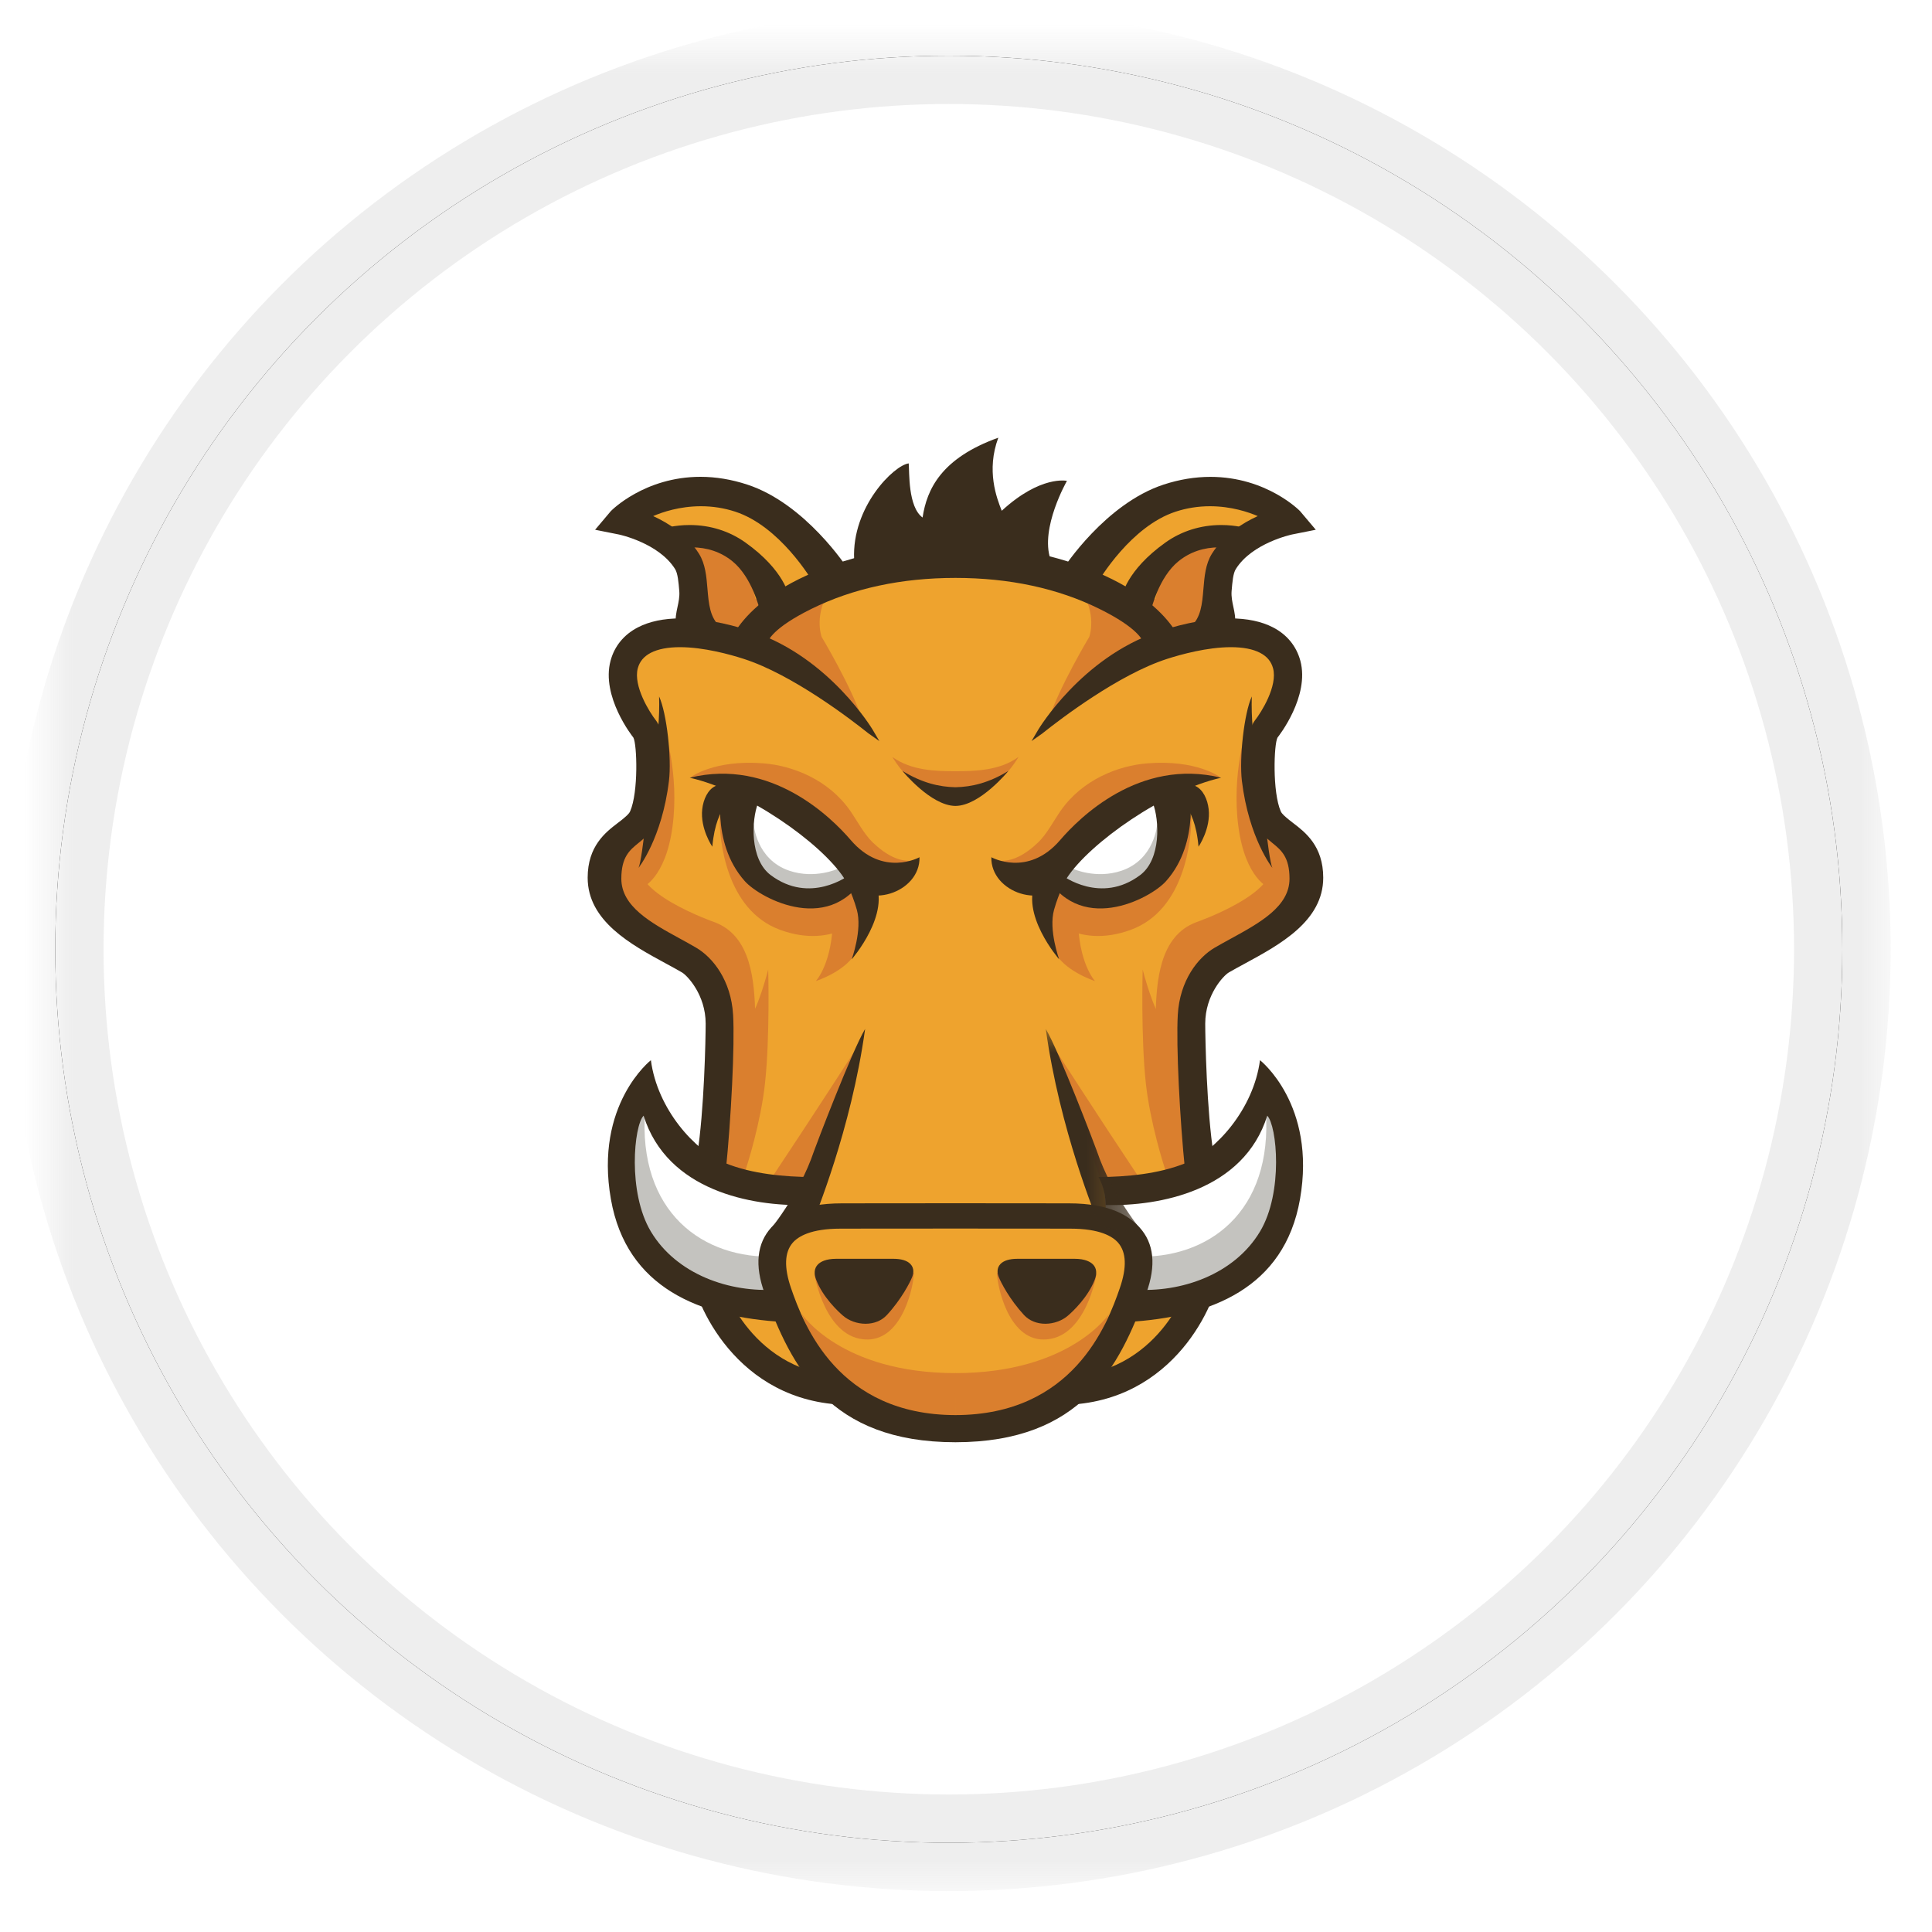 <?xml version="1.0" encoding="UTF-8" standalone="no"?>
<svg width="40px" height="40px" viewBox="0 0 40 40" version="1.1" xmlns="http://www.w3.org/2000/svg" xmlns:xlink="http://www.w3.org/1999/xlink">
    <!-- Generator: Sketch 42 (36781) - http://www.bohemiancoding.com/sketch -->
    <title>taskmanagers</title>
    <desc>Created with Sketch.</desc>
    <defs>
        <ellipse id="path-1" cx="18.644" cy="18.653" rx="18.5" ry="18.5"></ellipse>
        <filter x="-50%" y="-50%" width="200%" height="200%" filterUnits="objectBoundingBox" id="filter-2">
            <feMorphology radius="1" operator="dilate" in="SourceAlpha" result="shadowSpreadOuter1"></feMorphology>
            <feOffset dx="0" dy="0" in="shadowSpreadOuter1" result="shadowOffsetOuter1"></feOffset>
            <feComposite in="shadowOffsetOuter1" in2="SourceAlpha" operator="out" result="shadowOffsetOuter1"></feComposite>
            <feColorMatrix values="0 0 0 0 0.933   0 0 0 0 0.635   0 0 0 0 0.18  0 0 0 1 0" type="matrix" in="shadowOffsetOuter1"></feColorMatrix>
        </filter>
        <mask id="mask-3" maskContentUnits="userSpaceOnUse" maskUnits="objectBoundingBox" x="-1" y="-1" width="39" height="39">
            <rect x="-0.856" y="-0.847" width="39" height="39" fill="white"></rect>
            <use xlink:href="#path-1" fill="black"></use>
        </mask>
        <polygon id="path-4" points="0.001 14.09 14.66 14.09 14.66 0.011 0.001 0.011"></polygon>
    </defs>
    <g id="Page-1" stroke="none" stroke-width="1" fill="none" fill-rule="evenodd">
        <g id="take-two" transform="translate(-174, -2178)">
            <g id="experience-and-skills" transform="translate(132, 786)">
                <g id="technical-skills" transform="translate(37, 601)">
                    <g id="skills-list" transform="translate(0, 284)">
                        <g id="frontend-dev" transform="translate(1, 212)">
                            <g id="sub-task-managers" transform="translate(5, 296)">
                                <g id="taskmanagers">
                                    <g id="Oval-2-Copy-5">
                                        <use fill="black" fill-opacity="1" filter="url(#filter-2)" xlink:href="#path-1"></use>
                                        <use fill="#FFFFFF" fill-rule="evenodd" xlink:href="#path-1"></use>
                                        <use stroke-opacity="0.163" stroke="#979797" mask="url(#mask-3)" stroke-width="2" xlink:href="#path-1"></use>
                                    </g>
                                    <g id="grunt-logo" transform="translate(8, 8)">
                                        <path d="M4.15,5.117 C4.15,5.117 4.502,6.491 4.552,6.949 C4.602,7.407 3.648,8.424 3.648,8.933 C3.648,9.442 3.849,10.358 4.954,10.816 C6.059,11.274 6.209,12.444 6.209,13.156 C6.209,13.869 5.808,15.242 5.808,15.242 C5.808,15.242 5.557,18.651 6.913,19.262 C8.269,19.872 7.968,19.872 8.269,19.872 C8.57,19.872 10.78,20.788 12.086,20.432 C13.392,20.076 13.743,19.669 13.743,19.669 C13.743,19.669 15.05,19.771 15.451,18.6 C15.853,17.43 16.104,14.988 15.954,13.868 C15.803,12.749 15.602,11.274 16.506,10.765 C17.41,10.256 18.365,9.646 18.214,9.137 C18.063,8.628 17.26,7.915 17.26,7.915 C17.26,7.915 17.059,6.644 17.209,6.338 C17.36,6.033 18.264,5.27 17.762,4.71 C17.26,4.15 16.355,4.15 16.355,4.15 L15.2,4.252 C15.2,4.252 13.241,2.471 10.68,2.573 C8.118,2.675 6.511,4.252 6.511,4.252 C6.511,4.252 5.657,3.947 4.903,4.252 C4.15,4.557 4,4.252 4.15,5.117" id="Fill-1" fill="#EEA32E"></path>
                                        <path d="M8.74,12.692 C8.74,12.692 7.745,14.233 7.016,15.326 C6.903,15.496 7.745,15.507 7.745,15.507 L8.74,12.692" id="Fill-2" fill="#DA7F2E"></path>
                                        <path d="M9.213,9.498 C9.213,9.498 8.914,10.256 8.749,10.658 C8.571,11.094 7.891,11.312 7.891,11.312 C7.891,11.312 8.244,10.937 8.244,9.989 C8.244,9.591 8.751,9.433 8.751,9.433 L9.213,9.498" id="Fill-3" fill="#DA7F2E"></path>
                                        <path d="M8.911,9.927 C8.911,9.927 8.296,10.667 7.156,10.253 C6.015,9.838 5.898,8.356 5.898,7.941 C5.898,7.527 8.062,8.356 8.355,8.534 C8.648,8.712 9.203,9.423 8.911,9.927" id="Fill-4" fill="#DA7F2E"></path>
                                        <path d="M4.602,2.011 C4.602,2.011 5.655,1.804 6.357,2.367 C7.059,2.93 7.264,3.374 7.264,3.374 L6.08,4.325 C6.08,4.325 5.509,4.056 5.333,3.286 C5.158,2.515 5.275,2.16 4.602,2.011" id="Fill-5" fill="#DA7F2E"></path>
                                        <path d="M8.603,7.787 C8.15,7.135 7.403,6.851 6.806,6.804 C5.789,6.723 5.306,7.087 5.306,7.087 C5.306,7.087 6.972,7.159 7.452,7.798 C8.346,8.987 9.65,9.083 9.859,8.822 C9.618,8.834 9.352,8.713 9.068,8.441 C8.891,8.271 8.747,7.994 8.603,7.787" id="Fill-6" fill="#DA7F2E"></path>
                                        <path d="M5.791,10.092 C5.791,10.092 3.943,9.448 4.294,8.797 C4.645,8.145 4.366,7.79 4.366,7.79 C4.366,7.79 3.334,8.57 3.597,9.4 C3.758,9.909 4.029,10.277 5.518,10.984 C6.233,12.328 5.666,14.747 5.7,14.758 C5.756,14.777 6.703,14.284 6.638,12.022 C6.618,11.327 6.563,10.378 5.791,10.092" id="Fill-7" fill="#DA7F2E"></path>
                                        <path d="M8.213,3.171 C7.438,3.57 6.377,4.125 6.377,4.125 L6.794,4.337 C6.755,4.402 6.735,4.441 6.735,4.441 L7.164,4.639 C7.164,4.639 8.211,5.407 8.853,5.901 C8.639,5.234 8.011,4.186 8.011,4.186 C8.011,4.186 7.833,3.704 8.213,3.171" id="Fill-8" fill="#DA7F2E"></path>
                                        <path d="M10.788,19.429 C8.406,19.429 7.599,18.203 7.599,18.203 L7.971,19.122 C8.112,19.519 9.613,20.755 10.784,20.755" id="Fill-9" fill="#DA7F2E"></path>
                                        <path d="M7.86,17.376 C7.86,17.376 8.079,18.733 8.957,18.733 C9.702,18.733 9.922,17.587 9.922,17.35 L7.86,17.376" id="Fill-10" fill="#DA7F2E"></path>
                                        <path d="M6.4,15.33 C6.478,15.112 6.751,14.233 6.838,13.433 C6.943,12.475 6.905,11.074 6.905,11.074 C6.905,11.074 6.671,11.992 6.466,12.141 C6.262,12.289 5.881,13.296 5.881,13.296 C5.881,13.296 5.677,14.796 5.58,15.3 C5.849,15.354 6.075,15.194 6.4,15.33" id="Fill-11" fill="#DA7F2E"></path>
                                        <path d="M4.28,9.385 C4.28,9.385 4.778,9.207 4.924,8.111 C5.07,7.014 4.748,6.066 4.748,6.066 C4.748,6.066 4.778,7.577 4.602,7.874 C4.426,8.17 4.28,8.259 4.075,8.644 C3.871,9.03 4.163,9.266 4.28,9.385" id="Fill-12" fill="#DA7F2E"></path>
                                        <path d="M4.968,2.512 L4.822,2.206 C4.39,2.254 4.968,2.512 4.968,2.512" id="Fill-13" fill="#F6BC68"></path>
                                        <path d="M8.618,2.846 C8.618,2.846 8.15,2.767 7.916,2.412 C7.682,2.056 7.019,1.345 5.962,1.337 C4.905,1.329 3.86,1.621 3.86,1.621 L4.772,2.206 C4.869,2.202 5.038,2.204 5.317,2.213 C6.462,2.252 6.639,3.399 6.639,3.399 L10.675,2.836" id="Fill-14" fill="#EEA32E"></path>
                                        <path d="M9.008,9.185 C9.008,9.185 8.462,9.738 7.623,9.56 C6.785,9.383 6.278,9.007 6.239,8.355 C6.2,7.703 6.414,7.446 6.414,7.446 C6.414,7.446 7.35,7.743 7.799,8.138 C8.247,8.533 8.579,9.165 9.008,9.185" id="Fill-15" fill="#FFFFFF"></path>
                                        <path d="M8.347,8.987 C8.347,8.987 7.874,9.206 7.344,9.028 C6.651,8.794 6.605,8.064 6.605,8.064 C6.605,8.064 6.18,9.327 7.372,9.571 C8.328,9.766 8.893,9.205 8.893,9.205 L8.347,8.987" id="Fill-16" fill="#C4C3BF"></path>
                                        <path d="M8.684,2.578 C8.633,1.494 9.51,0.631 9.814,0.594 C9.83,0.778 9.797,1.494 10.101,1.715 C10.189,1.13 10.488,0.485 11.669,0.062 C11.416,0.742 11.635,1.311 11.74,1.575 C12.546,0.833 13.09,0.956 13.09,0.956 C13.09,0.956 12.529,1.935 12.749,2.578 C11.129,2.449 8.692,2.752 8.684,2.578" id="Fill-17" fill="#3A2D1D"></path>
                                        <path d="M5.251,4.229 C4.865,3.904 5.153,3.603 5.122,3.234 C5.106,3.038 5.091,2.853 5.027,2.751 C4.671,2.182 3.832,2.009 3.824,2.008 L3.43,1.929 L3.691,1.621 C3.725,1.581 4.795,0.547 6.451,1.088 C7.609,1.467 8.466,2.75 8.498,2.802 L7.918,3.078 C7.911,3.067 7.233,1.861 6.239,1.537 C5.436,1.274 4.696,1.524 4.378,1.687 C4.716,1.824 5.156,2.072 5.422,2.497 C5.547,2.697 5.568,2.95 5.589,3.195 C5.616,3.518 5.641,3.824 5.876,4.022 L5.251,4.229" id="Fill-18" fill="#3A2D1D"></path>
                                        <path d="M4.22,8.968 C4.22,8.968 4.706,8.357 4.85,7.167 C4.907,6.699 4.807,5.774 4.646,5.419 C4.675,6.293 4.455,7.167 4.455,7.167 C4.455,7.167 4.308,8.79 4.22,8.968" id="Fill-19" fill="#3A2D1D"></path>
                                        <path d="M6.786,3.612 C6.786,3.61 6.63,2.92 6.197,2.572 C5.588,2.08 4.843,2.342 4.836,2.344 L4.728,2.006 C4.764,1.994 5.615,1.722 6.399,2.281 C7.188,2.842 7.283,3.351 7.291,3.408 L6.786,3.612" id="Fill-20" fill="#3A2D1D"></path>
                                        <path d="M5.748,8.53 C5.748,8.53 5.493,8.159 5.539,7.752 C5.562,7.551 5.654,7.345 5.818,7.271 C6.123,7.136 6.258,7.486 6.258,7.486 C6.258,7.486 5.829,7.593 5.748,8.53" id="Fill-21" fill="#3A2D1D"></path>
                                        <path d="M8.552,9.094 C8.562,9.114 8.568,9.126 8.568,9.126 C8.568,9.126 7.771,9.731 6.955,9.117 C6.518,8.787 6.56,7.973 6.694,7.628 C7.042,7.708 7.337,7.852 7.584,8.02 C7.272,7.738 6.999,7.531 7,7.526 L6.645,7.424 L5.956,7.185 C5.947,7.238 5.696,8.431 6.421,9.244 C6.743,9.605 8.25,10.412 8.966,9.032 L8.552,9.094" id="Fill-22" fill="#3A2D1D"></path>
                                        <path d="M8.477,9.183 C8.926,9.874 10.057,9.479 10.037,8.748 C10.037,8.748 9.281,9.171 8.614,8.393 C8.224,7.938 6.974,6.686 5.28,7.102 C6.45,7.363 7.999,8.446 8.477,9.183" id="Fill-23" fill="#3A2D1D"></path>
                                        <path d="M5.121,11.134 C5.229,11.197 5.61,11.596 5.61,12.193 C5.61,12.492 5.581,13.996 5.434,14.915 C5.654,15.059 5.808,15.09 6.027,15.238 C6.136,14.174 6.215,12.632 6.178,12.009 C6.136,11.3 5.761,10.824 5.413,10.621 C5.305,10.557 5.191,10.495 5.076,10.432 C4.48,10.106 3.864,9.769 3.864,9.193 C3.864,8.742 4.037,8.601 4.22,8.452 L4.24,8.436 C4.361,8.336 4.499,8.223 4.58,8.038 C4.803,7.532 4.839,6.243 4.58,5.915 C4.452,5.752 4.106,5.204 4.205,4.835 C4.243,4.695 4.331,4.59 4.473,4.516 C4.624,4.438 4.827,4.399 5.078,4.399 C5.57,4.399 6.116,4.55 6.397,4.641 C7.404,4.964 8.618,5.895 8.966,6.173 C8.976,6.181 8.982,6.186 8.983,6.186 L9.206,6.343 L9.067,6.107 C9.058,6.092 8.176,4.623 6.598,4.084 C6.291,3.979 5.689,3.803 5.096,3.803 C4.743,3.803 4.444,3.866 4.207,3.989 C3.918,4.138 3.722,4.377 3.641,4.679 C3.442,5.419 4.091,6.243 4.113,6.27 C4.189,6.406 4.221,7.4 4.046,7.798 C4.022,7.853 3.956,7.906 3.873,7.975 C3.846,7.996 3.817,8.018 3.786,8.042 C3.54,8.231 3.167,8.515 3.167,9.172 C3.167,10.07 4.066,10.557 4.788,10.949 C4.906,11.013 5.019,11.074 5.121,11.134" id="Fill-24" fill="#3A2D1D"></path>
                                        <path d="M5.251,4.229 C4.865,3.904 5.153,3.603 5.122,3.234 C5.106,3.038 5.091,2.853 5.027,2.751 C4.671,2.182 3.832,2.009 3.824,2.008 L3.43,1.929 L3.691,1.621 C3.725,1.581 4.795,0.547 6.451,1.088 C7.609,1.467 8.466,2.75 8.498,2.802 L7.918,3.078 C7.911,3.067 7.233,1.861 6.239,1.537 C5.436,1.274 4.696,1.524 4.378,1.687 C4.716,1.824 5.156,2.072 5.422,2.497 C5.547,2.697 5.568,2.95 5.589,3.195 C5.616,3.518 5.641,3.824 5.876,4.022 L5.251,4.229" id="Fill-25" fill="#3A2D1D"></path>
                                        <path d="M5.239,4.296 L5.214,4.275 C4.927,4.034 4.978,3.796 5.027,3.567 C5.05,3.461 5.073,3.352 5.064,3.239 C5.048,3.05 5.033,2.872 4.977,2.782 C4.639,2.241 3.82,2.067 3.812,2.066 L3.321,1.968 L3.647,1.582 C3.653,1.575 4.34,0.872 5.503,0.872 C5.82,0.872 6.145,0.926 6.469,1.032 C7.677,1.426 8.54,2.757 8.548,2.77 L8.583,2.827 L7.896,3.154 L7.868,3.11 C7.794,2.982 7.143,1.894 6.221,1.593 C5.995,1.519 5.757,1.481 5.513,1.481 C5.071,1.481 4.713,1.603 4.523,1.685 C4.841,1.83 5.227,2.075 5.472,2.465 C5.605,2.678 5.626,2.937 5.647,3.188 C5.673,3.5 5.697,3.794 5.914,3.976 L5.995,4.044 L5.239,4.296" id="Fill-26" fill="#3A2D1D"></path>
                                        <path d="M6.786,3.612 C6.786,3.61 6.63,2.92 6.197,2.572 C5.588,2.08 4.843,2.342 4.836,2.344 L4.728,2.006 C4.764,1.994 5.615,1.722 6.399,2.281 C7.188,2.842 7.283,3.351 7.291,3.408 L6.786,3.612" id="Fill-27" fill="#3A2D1D"></path>
                                        <path d="M5.317,2.213 C5.663,2.213 5.981,2.321 6.234,2.525 C6.601,2.821 6.774,3.344 6.826,3.532 L7.224,3.371 C7.188,3.229 7.029,2.802 6.366,2.329 C6.048,2.103 5.683,1.989 5.28,1.989 C5.059,1.989 4.887,2.024 4.802,2.046 L4.874,2.271 C4.957,2.248 5.118,2.213 5.317,2.213 L5.317,2.213 Z M6.744,3.692 L6.729,3.624 C6.727,3.618 6.574,2.951 6.161,2.618 C5.925,2.428 5.641,2.332 5.317,2.332 C5.064,2.332 4.876,2.393 4.855,2.4 L4.799,2.419 L4.654,1.968 L4.71,1.949 C4.735,1.941 4.961,1.87 5.28,1.87 C5.702,1.87 6.1,1.995 6.433,2.232 C7.242,2.808 7.341,3.34 7.349,3.399 L7.356,3.445 L6.744,3.692 L6.744,3.692 Z" id="Fill-28" fill="#3A2D1D"></path>
                                        <path d="M8.92,18.407 L8.92,18.407 C8.747,18.407 8.571,18.344 8.449,18.236 C8.355,18.155 8.038,17.86 7.899,17.499 C7.847,17.365 7.858,17.257 7.934,17.179 C7.986,17.126 8.094,17.062 8.314,17.062 L8.47,17.062 C8.656,17.062 8.969,17.062 9.237,17.062 L9.494,17.062 C9.661,17.062 9.78,17.098 9.849,17.17 C9.938,17.262 9.909,17.379 9.885,17.44 C9.842,17.548 9.664,17.899 9.362,18.226 C9.254,18.343 9.097,18.407 8.92,18.407" id="Fill-29" fill="#3A2D1D"></path>
                                        <path d="M9.101,9.223 L8.477,9.183 C8.477,9.183 8.637,9.468 8.74,9.836 C8.857,10.253 8.633,10.862 8.633,10.862 C8.633,10.862 9.465,9.907 9.101,9.223" id="Fill-30" fill="#3A2D1D"></path>
                                        <path d="M8.322,20.076 C6.101,19.903 5.32,17.777 5.32,17.335 L5.9,17.335 L5.61,17.335 L5.9,17.335 C5.903,17.526 6.493,19.345 8.367,19.491 L8.322,20.076" id="Fill-31" fill="#3A2D1D"></path>
                                        <path d="M7.698,16.267 C7.663,16.064 7.66,15.871 7.702,15.682 C7.533,15.553 7.23,15.506 7.003,15.431 C6.817,15.312 5.866,15.553 5.176,14.707 C4.312,13.648 4.494,13.016 4.494,13.016 C4.272,13.265 4.057,13.17 3.72,14.334 C3.381,15.497 3.878,16.308 4.805,17.122 C5.243,17.507 5.861,17.665 6.394,17.726 C6.215,17.544 6.698,17.526 7.031,17.4 C7.005,17.128 7.049,16.864 7.249,16.651 C7.37,16.523 7.526,16.446 7.687,16.385 C7.696,16.364 7.703,16.344 7.712,16.324 C7.707,16.306 7.701,16.287 7.698,16.267" id="Fill-32" fill="#FFFFFF"></path>
                                        <path d="M7.027,17.393 C7.007,17.336 6.993,17.278 6.979,17.219 C6.963,17.155 6.887,16.974 6.981,17.181 C6.957,17.128 6.941,17.073 6.929,17.018 C5.429,17.016 4.123,15.973 4.375,13.779 C4.179,13.514 3.904,14.311 3.904,14.311 C3.904,14.311 3.153,16.521 5.093,17.377 C5.739,17.663 6.311,17.867 6.445,17.785 C6.726,17.843 6.98,17.644 7.075,17.514 C7.057,17.474 7.04,17.434 7.027,17.393" id="Fill-33" fill="#C4C3BF"></path>
                                        <path d="M7.671,15.949 C7.673,15.764 7.711,15.585 7.799,15.406 C7.805,15.393 7.812,15.382 7.819,15.37 C7.242,15.365 6.577,15.309 6.01,15.079 C5.388,14.827 4.609,13.964 4.476,12.95 C4.476,12.95 3.303,13.867 3.648,15.828 C3.971,17.669 5.492,18.27 7.227,18.371 C7.228,18.359 7.032,17.949 7.094,17.698 C6.109,17.771 5.007,17.385 4.476,16.498 C3.989,15.687 4.125,14.302 4.325,14.099 C4.813,15.659 6.57,15.976 7.671,15.949" id="Fill-34" fill="#3A2D1D"></path>
                                        <path d="M7.853,14.832 C7.541,15.76 6.903,16.511 6.903,16.511 C6.903,16.511 7.78,16.471 7.829,16.314 C7.864,16.198 8.621,14.405 8.911,12.304 C8.638,12.758 7.879,14.753 7.853,14.832" id="Fill-35" fill="#3A2D1D"></path>
                                        <path d="M12.823,12.692 C12.823,12.692 13.817,14.233 14.547,15.326 C14.66,15.496 13.817,15.507 13.817,15.507 L12.823,12.692" id="Fill-36" fill="#DA7F2E"></path>
                                        <path d="M12.349,9.498 C12.349,9.498 12.649,10.256 12.813,10.658 C12.991,11.094 13.671,11.312 13.671,11.312 C13.671,11.312 13.319,10.937 13.319,9.989 C13.319,9.591 12.812,9.433 12.812,9.433 L12.349,9.498" id="Fill-37" fill="#DA7F2E"></path>
                                        <path d="M12.652,9.927 C12.652,9.927 13.266,10.667 14.407,10.253 C15.548,9.838 15.665,8.356 15.665,7.941 C15.665,7.527 13.5,8.356 13.208,8.534 C12.915,8.712 12.36,9.423 12.652,9.927" id="Fill-38" fill="#DA7F2E"></path>
                                        <path d="M16.961,2.011 C16.961,2.011 15.908,1.804 15.206,2.367 C14.504,2.93 14.299,3.374 14.299,3.374 L15.482,4.324 C15.482,4.324 16.054,4.056 16.23,3.285 C16.405,2.515 16.288,2.16 16.961,2.011" id="Fill-39" fill="#DA7F2E"></path>
                                        <path d="M12.959,7.787 C13.413,7.135 14.159,6.851 14.756,6.804 C15.773,6.723 16.256,7.087 16.256,7.087 C16.256,7.087 14.59,7.159 14.11,7.798 C13.216,8.987 11.913,9.083 11.704,8.822 C11.945,8.834 12.211,8.713 12.494,8.441 C12.672,8.271 12.815,7.994 12.959,7.787" id="Fill-40" fill="#DA7F2E"></path>
                                        <path d="M15.771,10.092 C15.771,10.092 17.62,9.448 17.268,8.797 C16.918,8.145 17.197,7.79 17.197,7.79 C17.197,7.79 18.229,8.57 17.966,9.4 C17.804,9.909 17.533,10.277 16.044,10.984 C15.33,12.328 15.897,14.747 15.863,14.758 C15.806,14.777 14.86,14.284 14.925,12.022 C14.944,11.327 14.999,10.378 15.771,10.092" id="Fill-41" fill="#DA7F2E"></path>
                                        <path d="M13.349,3.171 C14.124,3.57 15.186,4.125 15.186,4.125 L14.768,4.337 C14.808,4.402 14.827,4.441 14.827,4.441 L14.399,4.639 C14.399,4.639 13.351,5.407 12.71,5.901 C12.924,5.234 13.552,4.186 13.552,4.186 C13.552,4.186 13.73,3.704 13.349,3.171" id="Fill-42" fill="#DA7F2E"></path>
                                        <path d="M10.775,19.429 C13.157,19.429 13.963,18.203 13.963,18.203 L13.591,19.122 C13.451,19.519 11.949,20.755 10.778,20.755" id="Fill-43" fill="#DA7F2E"></path>
                                        <path d="M13.703,17.376 C13.703,17.376 13.483,18.733 12.606,18.733 C11.86,18.733 11.641,17.587 11.641,17.35 L13.703,17.376" id="Fill-44" fill="#DA7F2E"></path>
                                        <path d="M15.163,15.33 C15.085,15.112 14.812,14.233 14.724,13.433 C14.619,12.475 14.658,11.074 14.658,11.074 C14.658,11.074 14.892,11.992 15.096,12.141 C15.301,12.289 15.681,13.296 15.681,13.296 C15.681,13.296 15.885,14.796 15.982,15.3 C15.714,15.354 15.488,15.194 15.163,15.33" id="Fill-45" fill="#DA7F2E"></path>
                                        <path d="M17.282,9.385 C17.282,9.385 16.785,9.207 16.639,8.111 C16.493,7.014 16.815,6.066 16.815,6.066 C16.815,6.066 16.785,7.577 16.961,7.874 C17.136,8.17 17.282,8.259 17.487,8.644 C17.692,9.029 17.399,9.266 17.282,9.385" id="Fill-46" fill="#DA7F2E"></path>
                                        <path d="M16.689,2.512 L16.835,2.206 C17.266,2.254 16.689,2.512 16.689,2.512" id="Fill-47" fill="#F6BC68"></path>
                                        <path d="M12.945,2.846 C12.945,2.846 13.413,2.767 13.647,2.412 C13.881,2.056 14.544,1.345 15.601,1.337 C16.657,1.329 17.703,1.621 17.703,1.621 L16.79,2.206 C16.694,2.202 16.525,2.204 16.246,2.213 C15.1,2.252 14.924,3.399 14.924,3.399 L10.887,2.836" id="Fill-48" fill="#EEA32E"></path>
                                        <path d="M12.555,9.185 C12.555,9.185 13.101,9.738 13.939,9.56 C14.778,9.383 15.285,9.007 15.324,8.355 C15.363,7.703 15.148,7.446 15.148,7.446 C15.148,7.446 14.212,7.743 13.764,8.138 C13.315,8.533 12.984,9.165 12.555,9.185" id="Fill-49" fill="#FFFFFF"></path>
                                        <path d="M13.215,8.987 C13.215,8.987 13.689,9.206 14.218,9.028 C14.911,8.794 14.958,8.064 14.958,8.064 C14.958,8.064 15.382,9.327 14.191,9.571 C13.235,9.766 12.669,9.205 12.669,9.205 L13.215,8.987" id="Fill-50" fill="#C4C3BF"></path>
                                        <path d="M16.311,4.229 C16.698,3.904 16.41,3.603 16.44,3.234 C16.457,3.038 16.472,2.853 16.536,2.751 C16.891,2.182 17.73,2.009 17.739,2.008 L18.132,1.929 L17.872,1.621 C17.838,1.581 16.768,0.547 15.112,1.088 C13.954,1.467 13.096,2.75 13.064,2.802 L13.645,3.078 C13.652,3.067 14.33,1.861 15.324,1.537 C16.127,1.274 16.867,1.524 17.184,1.687 C16.847,1.824 16.406,2.072 16.141,2.497 C16.015,2.697 15.995,2.95 15.974,3.195 C15.947,3.518 15.922,3.824 15.687,4.022 L16.311,4.229" id="Fill-51" fill="#3A2D1D"></path>
                                        <path d="M17.343,8.968 C17.343,8.968 16.856,8.357 16.712,7.167 C16.656,6.699 16.756,5.774 16.917,5.419 C16.888,6.293 17.107,7.167 17.107,7.167 C17.107,7.167 17.255,8.79 17.343,8.968" id="Fill-52" fill="#3A2D1D"></path>
                                        <path d="M14.777,3.612 C14.777,3.61 14.933,2.92 15.365,2.572 C15.975,2.08 16.72,2.342 16.726,2.344 L16.835,2.006 C16.799,1.994 15.948,1.722 15.163,2.281 C14.374,2.842 14.28,3.351 14.271,3.408 L14.777,3.612" id="Fill-53" fill="#3A2D1D"></path>
                                        <path d="M15.814,8.53 C15.814,8.53 16.07,8.159 16.024,7.752 C16.001,7.551 15.909,7.345 15.745,7.271 C15.44,7.136 15.304,7.486 15.304,7.486 C15.304,7.486 15.734,7.593 15.814,8.53" id="Fill-54" fill="#3A2D1D"></path>
                                        <path d="M13.011,9.094 C13,9.114 12.995,9.126 12.995,9.126 C12.995,9.126 13.791,9.731 14.607,9.117 C15.044,8.787 15.003,7.973 14.869,7.628 C14.521,7.708 14.226,7.852 13.979,8.02 C14.291,7.738 14.564,7.531 14.563,7.526 L14.918,7.424 L15.606,7.185 C15.615,7.238 15.867,8.431 15.141,9.244 C14.82,9.605 13.312,10.412 12.597,9.032 L13.011,9.094" id="Fill-55" fill="#3A2D1D"></path>
                                        <path d="M13.085,9.183 C12.637,9.874 11.506,9.479 11.525,8.748 C11.525,8.748 12.281,9.171 12.949,8.393 C13.339,7.938 14.589,6.686 16.283,7.102 C15.113,7.363 13.564,8.446 13.085,9.183" id="Fill-56" fill="#3A2D1D"></path>
                                        <path d="M16.441,11.134 C16.333,11.197 15.953,11.596 15.953,12.193 C15.953,12.492 15.982,13.996 16.128,14.915 C15.908,15.059 15.755,15.09 15.536,15.238 C15.426,14.174 15.348,12.632 15.385,12.009 C15.426,11.3 15.801,10.824 16.149,10.621 C16.258,10.557 16.372,10.495 16.487,10.432 C17.082,10.106 17.698,9.769 17.698,9.193 C17.698,8.742 17.525,8.601 17.342,8.452 L17.323,8.436 C17.201,8.336 17.064,8.223 16.982,8.038 C16.76,7.532 16.724,6.243 16.982,5.915 C17.111,5.752 17.457,5.204 17.357,4.835 C17.319,4.695 17.232,4.59 17.089,4.516 C16.939,4.438 16.736,4.399 16.485,4.399 C15.993,4.399 15.447,4.55 15.165,4.641 C14.159,4.964 12.945,5.895 12.596,6.173 C12.586,6.181 12.581,6.186 12.58,6.186 L12.357,6.343 L12.496,6.107 C12.505,6.092 13.387,4.623 14.964,4.084 C15.271,3.979 15.874,3.803 16.467,3.803 C16.819,3.803 17.118,3.866 17.356,3.989 C17.645,4.138 17.84,4.377 17.922,4.679 C18.121,5.419 17.472,6.243 17.45,6.27 C17.374,6.406 17.342,7.4 17.517,7.798 C17.541,7.853 17.607,7.906 17.69,7.975 C17.716,7.996 17.745,8.018 17.776,8.042 C18.023,8.231 18.396,8.515 18.396,9.172 C18.396,10.07 17.497,10.557 16.775,10.949 C16.657,11.013 16.543,11.074 16.441,11.134" id="Fill-57" fill="#3A2D1D"></path>
                                        <path d="M15.369,4.123 C15.226,3.878 14.861,3.405 14.018,2.988 C13.078,2.524 11.99,2.289 10.784,2.288 L10.784,2.288 L10.781,2.288 L10.779,2.288 L10.779,2.288 C9.573,2.288 8.484,2.524 7.544,2.988 C6.702,3.404 6.336,3.878 6.193,4.123 L6.132,4.205 L6.853,4.368 L6.876,4.339 L6.888,4.312 C6.899,4.264 6.996,4.003 7.8,3.606 C8.66,3.181 9.663,2.965 10.781,2.965 C11.899,2.965 12.902,3.181 13.762,3.606 C14.566,4.003 14.663,4.264 14.674,4.312 L14.686,4.339 L14.709,4.368 L15.43,4.205 L15.369,4.123" id="Fill-58" fill="#3A2D1D"></path>
                                        <path d="M16.311,4.229 C16.698,3.904 16.41,3.603 16.44,3.234 C16.457,3.038 16.472,2.853 16.536,2.751 C16.891,2.182 17.73,2.009 17.739,2.008 L18.132,1.929 L17.872,1.621 C17.838,1.581 16.768,0.547 15.112,1.088 C13.954,1.467 13.096,2.75 13.064,2.802 L13.645,3.078 C13.652,3.067 14.33,1.861 15.324,1.537 C16.127,1.274 16.867,1.524 17.184,1.687 C16.847,1.824 16.406,2.072 16.141,2.497 C16.015,2.697 15.995,2.95 15.974,3.195 C15.947,3.518 15.922,3.824 15.687,4.022 L16.311,4.229" id="Fill-59" fill="#3A2D1D"></path>
                                        <path d="M15.568,4.045 L15.649,3.976 C15.865,3.794 15.89,3.501 15.916,3.189 C15.937,2.937 15.958,2.678 16.091,2.465 C16.335,2.075 16.722,1.83 17.04,1.685 C16.849,1.603 16.491,1.481 16.05,1.481 C15.806,1.481 15.568,1.519 15.342,1.593 C14.42,1.894 13.768,2.982 13.695,3.11 L13.667,3.154 L12.98,2.827 L13.015,2.77 C13.023,2.757 13.885,1.427 15.094,1.032 C15.418,0.926 15.742,0.873 16.06,0.873 C17.223,0.873 17.91,1.575 17.916,1.582 L18.242,1.968 L17.75,2.066 C17.742,2.068 16.924,2.241 16.586,2.782 C16.529,2.872 16.515,3.05 16.499,3.239 C16.49,3.352 16.513,3.461 16.536,3.567 C16.585,3.797 16.635,4.034 16.349,4.275 L16.324,4.296 L15.568,4.045" id="Fill-60" fill="#3A2D1D"></path>
                                        <path d="M14.777,3.612 C14.777,3.61 14.933,2.92 15.365,2.572 C15.975,2.08 16.72,2.342 16.726,2.344 L16.835,2.006 C16.799,1.994 15.948,1.722 15.163,2.281 C14.374,2.842 14.28,3.351 14.271,3.408 L14.777,3.612" id="Fill-61" fill="#3A2D1D"></path>
                                        <path d="M16.689,2.271 L16.761,2.046 C16.676,2.024 16.504,1.989 16.283,1.989 C15.88,1.989 15.514,2.103 15.197,2.329 C14.533,2.802 14.375,3.229 14.339,3.371 L14.737,3.532 C14.789,3.344 14.962,2.821 15.329,2.525 C15.582,2.321 15.899,2.213 16.246,2.213 C16.445,2.213 16.605,2.248 16.689,2.271 L16.689,2.271 Z M14.207,3.445 L14.214,3.399 C14.222,3.34 14.321,2.808 15.13,2.232 C15.462,1.995 15.861,1.87 16.283,1.87 C16.602,1.87 16.828,1.941 16.853,1.949 L16.909,1.968 L16.764,2.419 L16.708,2.4 C16.687,2.393 16.499,2.332 16.246,2.332 C15.921,2.332 15.638,2.428 15.402,2.618 C14.988,2.951 14.835,3.618 14.834,3.624 L14.819,3.692 L14.207,3.445 L14.207,3.445 Z" id="Fill-62" fill="#3A2D1D"></path>
                                        <path d="M12.201,18.226 C11.899,17.899 11.721,17.548 11.678,17.44 C11.653,17.379 11.625,17.261 11.714,17.169 C11.783,17.098 11.902,17.062 12.069,17.062 L12.326,17.062 C12.594,17.062 12.907,17.062 13.093,17.062 L13.249,17.062 C13.468,17.062 13.576,17.126 13.629,17.179 C13.704,17.256 13.716,17.364 13.664,17.499 C13.524,17.86 13.208,18.155 13.114,18.236 C12.992,18.343 12.816,18.407 12.643,18.407 C12.466,18.407 12.309,18.343 12.201,18.226" id="Fill-63" fill="#3A2D1D"></path>
                                        <path d="M12.462,9.223 L13.085,9.183 C13.085,9.183 12.926,9.468 12.823,9.836 C12.706,10.253 12.929,10.862 12.929,10.862 C12.929,10.862 12.097,9.907 12.462,9.223" id="Fill-64" fill="#3A2D1D"></path>
                                        <path d="M10.781,6.967 C10.384,6.967 9.865,6.956 9.476,6.672 C9.476,6.672 9.985,7.577 10.781,7.577 L10.781,7.462 L10.782,7.577 C11.577,7.577 12.087,6.672 12.087,6.672 C11.698,6.956 11.179,6.967 10.781,6.967" id="Fill-65" fill="#DA7F2E"></path>
                                        <path d="M11.876,6.962 C11.478,7.207 11.121,7.292 10.781,7.299 C10.442,7.292 10.085,7.207 9.686,6.962 C9.686,6.962 10.267,7.68 10.779,7.686 L10.779,7.686 C10.779,7.686 10.78,7.686 10.781,7.686 C10.782,7.686 10.783,7.686 10.784,7.686 L10.784,7.686 C11.295,7.68 11.876,6.962 11.876,6.962" id="Fill-66" fill="#3A2D1D"></path>
                                        <path d="M13.24,20.076 L13.196,19.491 C15.069,19.345 15.66,17.526 15.663,17.335 L16.243,17.335 C16.243,17.777 15.461,19.903 13.24,20.076" id="Fill-67" fill="#3A2D1D"></path>
                                        <path d="M13.865,16.267 C13.899,16.064 13.903,15.871 13.861,15.682 C14.029,15.553 14.332,15.506 14.559,15.431 C14.745,15.312 15.697,15.553 16.386,14.707 C17.251,13.648 17.069,13.016 17.069,13.016 C17.29,13.265 17.505,13.17 17.843,14.334 C18.182,15.497 17.684,16.308 16.758,17.122 C16.32,17.507 15.701,17.665 15.169,17.726 C15.347,17.544 14.864,17.526 14.532,17.4 C14.558,17.128 14.514,16.864 14.313,16.651 C14.193,16.523 14.037,16.446 13.876,16.385 C13.867,16.364 13.859,16.344 13.851,16.324 C13.856,16.306 13.861,16.287 13.865,16.267" id="Fill-68" fill="#FFFFFF"></path>
                                        <path d="M14.536,17.393 C14.555,17.336 14.57,17.278 14.584,17.219 C14.6,17.155 14.676,16.974 14.582,17.181 C14.606,17.128 14.622,17.073 14.633,17.018 C16.134,17.016 17.439,15.973 17.187,13.779 C17.383,13.514 17.659,14.311 17.659,14.311 C17.659,14.311 18.41,16.521 16.47,17.377 C15.823,17.663 15.252,17.867 15.117,17.785 C14.836,17.843 14.583,17.644 14.488,17.514 C14.506,17.474 14.522,17.434 14.536,17.393" id="Fill-69" fill="#C4C3BF"></path>
                                        <path d="M13.891,15.949 C13.889,15.764 13.852,15.585 13.764,15.406 C13.757,15.393 13.75,15.382 13.744,15.37 C14.321,15.365 14.986,15.309 15.552,15.079 C16.175,14.827 16.953,13.964 17.087,12.95 C17.087,12.95 18.259,13.867 17.915,15.828 C17.591,17.669 16.07,18.27 14.335,18.371 C14.334,18.359 14.53,17.949 14.468,17.698 C15.453,17.771 16.555,17.385 17.087,16.498 C17.574,15.687 17.437,14.302 17.237,14.099 C16.749,15.659 14.993,15.976 13.891,15.949" id="Fill-70" fill="#3A2D1D"></path>
                                        <path d="M14.185,17.668 C13.921,18.436 13.21,20.294 10.781,20.298 C8.353,20.294 7.642,18.436 7.377,17.668 C7.231,17.242 7.242,16.927 7.411,16.731 C7.527,16.597 7.793,16.438 8.399,16.438 L9.033,16.437 C9.5,16.437 10.087,16.436 10.781,16.436 C11.476,16.436 12.063,16.437 12.53,16.437 L13.163,16.438 C13.769,16.438 14.035,16.597 14.151,16.731 C14.32,16.927 14.332,17.242 14.185,17.668 L14.185,17.668 Z M14.592,16.411 C14.385,16.184 14.004,15.914 13.125,15.914 C13.125,15.914 11.459,15.913 10.784,15.912 L10.781,15.912 L10.779,15.912 C10.104,15.913 8.438,15.914 8.438,15.914 C7.559,15.914 7.178,16.184 6.971,16.411 C6.669,16.741 6.621,17.201 6.83,17.775 C7.385,19.304 8.166,20.858 10.778,20.86 L10.778,20.86 C10.779,20.86 10.78,20.86 10.781,20.86 C10.782,20.86 10.783,20.86 10.784,20.86 L10.784,20.86 C13.396,20.857 14.177,19.304 14.732,17.775 C14.941,17.201 14.894,16.741 14.592,16.411 L14.592,16.411 Z" id="Fill-71" fill="#3A2D1D"></path>
                                        <g id="Group-77" transform="translate(0, 12.293)">
                                            <mask id="mask-5" fill="white">
                                                <use xlink:href="#path-4"></use>
                                            </mask>
                                            <g id="Clip-73"></g>
                                            <path d="M13.71,2.539 C14.022,3.467 14.66,4.219 14.66,4.219 C14.66,4.219 13.782,4.178 13.734,4.021 C13.698,3.905 12.942,2.112 12.652,0.011 C12.925,0.465 13.683,2.46 13.71,2.539" id="Fill-72" fill="#3A2D1D" mask="url(#mask-5)"></path>
                                        </g>
                                    </g>
                                </g>
                            </g>
                        </g>
                    </g>
                </g>
            </g>
        </g>
    </g>
</svg>